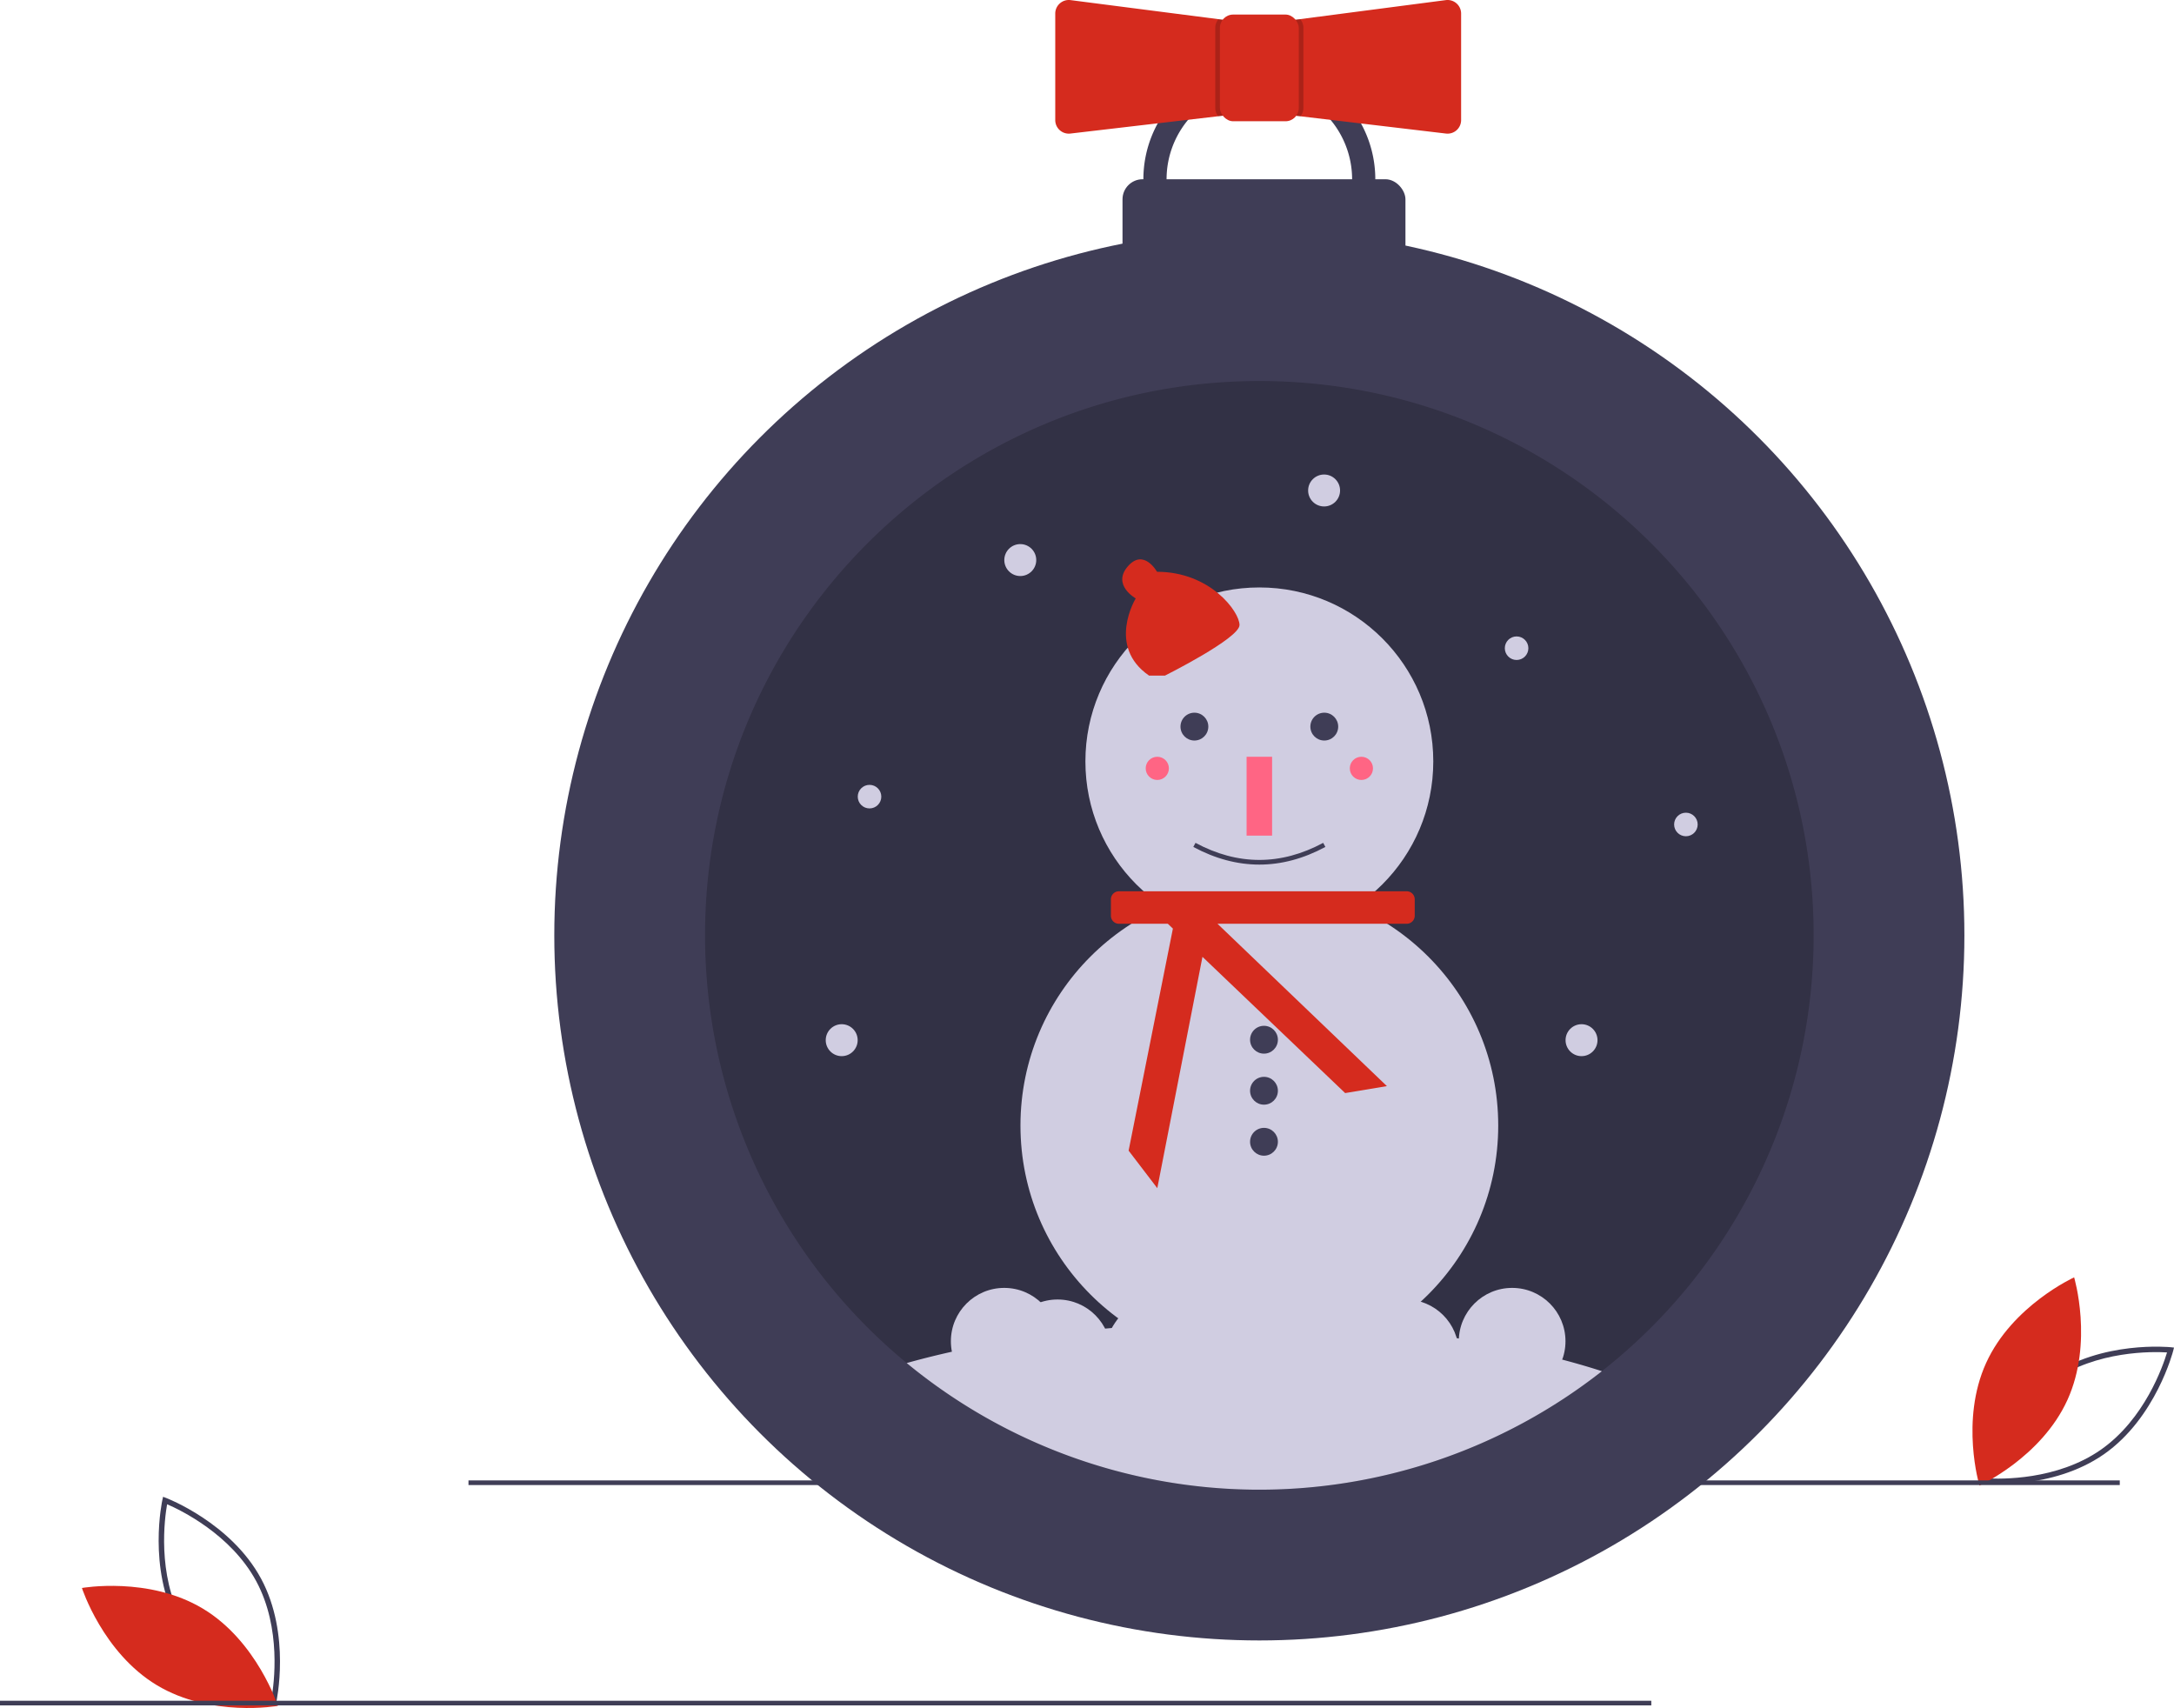<svg id="ba3dbc0f-c17e-4a35-b967-d78b28f5c5e4" data-name="Layer 1" xmlns="http://www.w3.org/2000/svg" width="937.379" height="736.402" viewBox="0 0 937.379 736.402"><title>xmas_snowman</title><path d="M984.872,721.271l.327-1.313c.072-.289,7.453-29.035,29.888-44.684,22.436-15.65,51.962-12.648,52.257-12.616l1.346.146-.327,1.313c-.072.289-7.453,29.034-29.888,44.684-22.436,15.65-51.962,12.648-52.257,12.616Zm31.566-44.06c-18.969,13.231-26.832,36.181-28.564,41.965,6.029.368,30.299.906,49.25-12.313,18.948-13.218,26.826-36.178,28.564-41.965C1059.655,664.53,1035.387,663.993,1016.438,677.211Z" transform="translate(-131.311 -81.799)" fill="#3f3d56"/><path d="M1022.739,685.388c-11.278,24.783-37.949,36.896-37.949,36.896s-8.386-28.067,2.892-52.85,37.949-36.896,37.949-36.896S1034.017,660.605,1022.739,685.388Z" transform="translate(-131.311 -81.799)" fill="#D52B1E"/><rect x="202" y="638.279" width="712" height="2" fill="#3f3d56"/><path d="M250.13,817.091l-1.267-.475c-.278-.105-27.993-10.723-40.975-34.799-12.983-24.077-6.626-53.067-6.56-53.356l.299-1.32,1.267.475c.278.105,27.992,10.723,40.975,34.799,12.983,24.077,6.626,53.067,6.56,53.356Zm-40.163-36.395c10.976,20.357,32.877,30.791,38.426,33.174,1.055-5.947,4.364-29.997-6.603-50.334C230.824,743.201,208.915,732.75,203.364,730.362,202.308,736.313,199.001,760.36,209.966,780.696Z" transform="translate(-131.311 -81.799)" fill="#3f3d56"/><path d="M218.809,775.371c23.331,14.037,32.317,41.918,32.317,41.918s-28.842,5.123-52.173-8.914-32.317-41.918-32.317-41.918S195.478,761.335,218.809,775.371Z" transform="translate(-131.311 -81.799)" fill="#D52B1E"/><circle cx="543" cy="403.279" r="304" fill="#3f3d56"/><path d="M913.311,485.078a239,239,0,1,1-478,0c0-132,107-239,239-239S913.311,353.078,913.311,485.078Z" transform="translate(-131.311 -81.799)" opacity="0.2"/><circle cx="433" cy="578.279" r="23" fill="#d0cde1"/><circle cx="456" cy="583.279" r="23" fill="#d0cde1"/><circle cx="652" cy="578.279" r="23" fill="#d0cde1"/><circle cx="606" cy="583.279" r="23" fill="#d0cde1"/><circle cx="543" cy="578.279" r="34" fill="#d0cde1"/><circle cx="509" cy="589.279" r="34" fill="#d0cde1"/><path d="M822.021,672.988a239.057,239.057,0,0,1-299.77-3.51c38.68-10.84,89.03-17.4,144.06-17.4C727.051,652.078,782.081,660.068,822.021,672.988Z" transform="translate(-131.311 -81.799)" fill="#d0cde1"/><circle cx="543" cy="328.279" r="75" fill="#d0cde1"/><circle cx="543" cy="485.279" r="103" fill="#d0cde1"/><circle cx="653.921" cy="279.472" r="5.079" fill="#d0cde1"/><circle cx="374.921" cy="343.472" r="5.079" fill="#d0cde1"/><circle cx="726.921" cy="355.472" r="5.079" fill="#d0cde1"/><circle cx="439.921" cy="241.472" r="6.885" fill="#d0cde1"/><circle cx="570.921" cy="211.472" r="6.885" fill="#d0cde1"/><circle cx="362.921" cy="448.472" r="6.885" fill="#d0cde1"/><circle cx="681.921" cy="448.472" r="6.885" fill="#d0cde1"/><path d="M737.854,466.078H613.767a3.457,3.457,0,0,0-3.457,3.457v7.087a3.457,3.457,0,0,0,3.457,3.457h21.09l2.182,2.083-19.093,95.738,12.364,16.179,19.477-99.744,61.523,58.744,18-3-73.043-70H737.854a3.457,3.457,0,0,0,3.457-3.457v-7.087A3.457,3.457,0,0,0,737.854,466.078Z" transform="translate(-131.311 -81.799)" fill="#D52B1E"/><path d="M633.632,373.078s32.132-16.066,32.132-21.804-12.623-22.951-35.574-22.951c0,0-5.738-10.328-12.623-2.295s3.443,13.771,3.443,13.771-12.623,20.656,5.738,33.279Z" transform="translate(-131.311 -81.799)" fill="#D52B1E"/><circle cx="515" cy="313.279" r="6" fill="#3f3d56"/><circle cx="571" cy="313.279" r="6" fill="#3f3d56"/><rect x="537.5" y="326.279" width="11" height="34" fill="#ff6584"/><circle cx="545" cy="448.279" r="6" fill="#3f3d56"/><circle cx="545" cy="470.279" r="6" fill="#3f3d56"/><circle cx="545" cy="492.279" r="6" fill="#3f3d56"/><rect x="484" y="77.279" width="122" height="44" rx="8.661" fill="#3f3d56"/><path d="M674.311,209.078a50,50,0,1,1,50-50A50.056,50.056,0,0,1,674.311,209.078Zm0-90a40,40,0,1,0,40,40A40.046,40.046,0,0,0,674.311,119.078Z" transform="translate(-131.311 -81.799)" fill="#3f3d56"/><path d="M674.311,454.57c-9.513,0-19.026-2.537-28.473-7.611l.946-1.762c18.264,9.81,36.787,9.81,55.053,0l.947,1.762C693.337,452.033,683.823,454.57,674.311,454.57Z" transform="translate(-131.311 -81.799)" fill="#3f3d56"/><circle cx="587" cy="331.279" r="5" fill="#ff6584"/><circle cx="499" cy="331.279" r="5" fill="#ff6584"/><rect y="733.279" width="712" height="2" fill="#3f3d56"/><path d="M761.311,87.648v45.93a5.842,5.842,0,0,1-6.46,5.81l-62.81-7.45-15.73-1.86v-38l15.58-2.03,62.89-8.21A5.852,5.852,0,0,1,761.311,87.648Z" transform="translate(-131.311 -81.799)" fill="#D52B1E"/><path d="M672.311,92.078v38l-15.75,1.84-63.79,7.47a5.842,5.842,0,0,1-6.46-5.81v-45.93a5.852,5.852,0,0,1,6.53-5.81l63.86,8.23Z" transform="translate(-131.311 -81.799)" fill="#D52B1E"/><path d="M693.311,93.808v34.54a5.65,5.65,0,0,1-1.27,3.59l-15.73-1.86v-38l15.58-2.03A5.614,5.614,0,0,1,693.311,93.808Z" transform="translate(-131.311 -81.799)" opacity="0.2"/><path d="M672.311,92.078v38l-15.75,1.84a5.636,5.636,0,0,1-1.25-3.57V93.808a5.657,5.657,0,0,1,1.39-3.74Z" transform="translate(-131.311 -81.799)" opacity="0.2"/><rect x="526" y="6.279" width="34" height="46" rx="5.728" fill="#D52B1E"/></svg>
